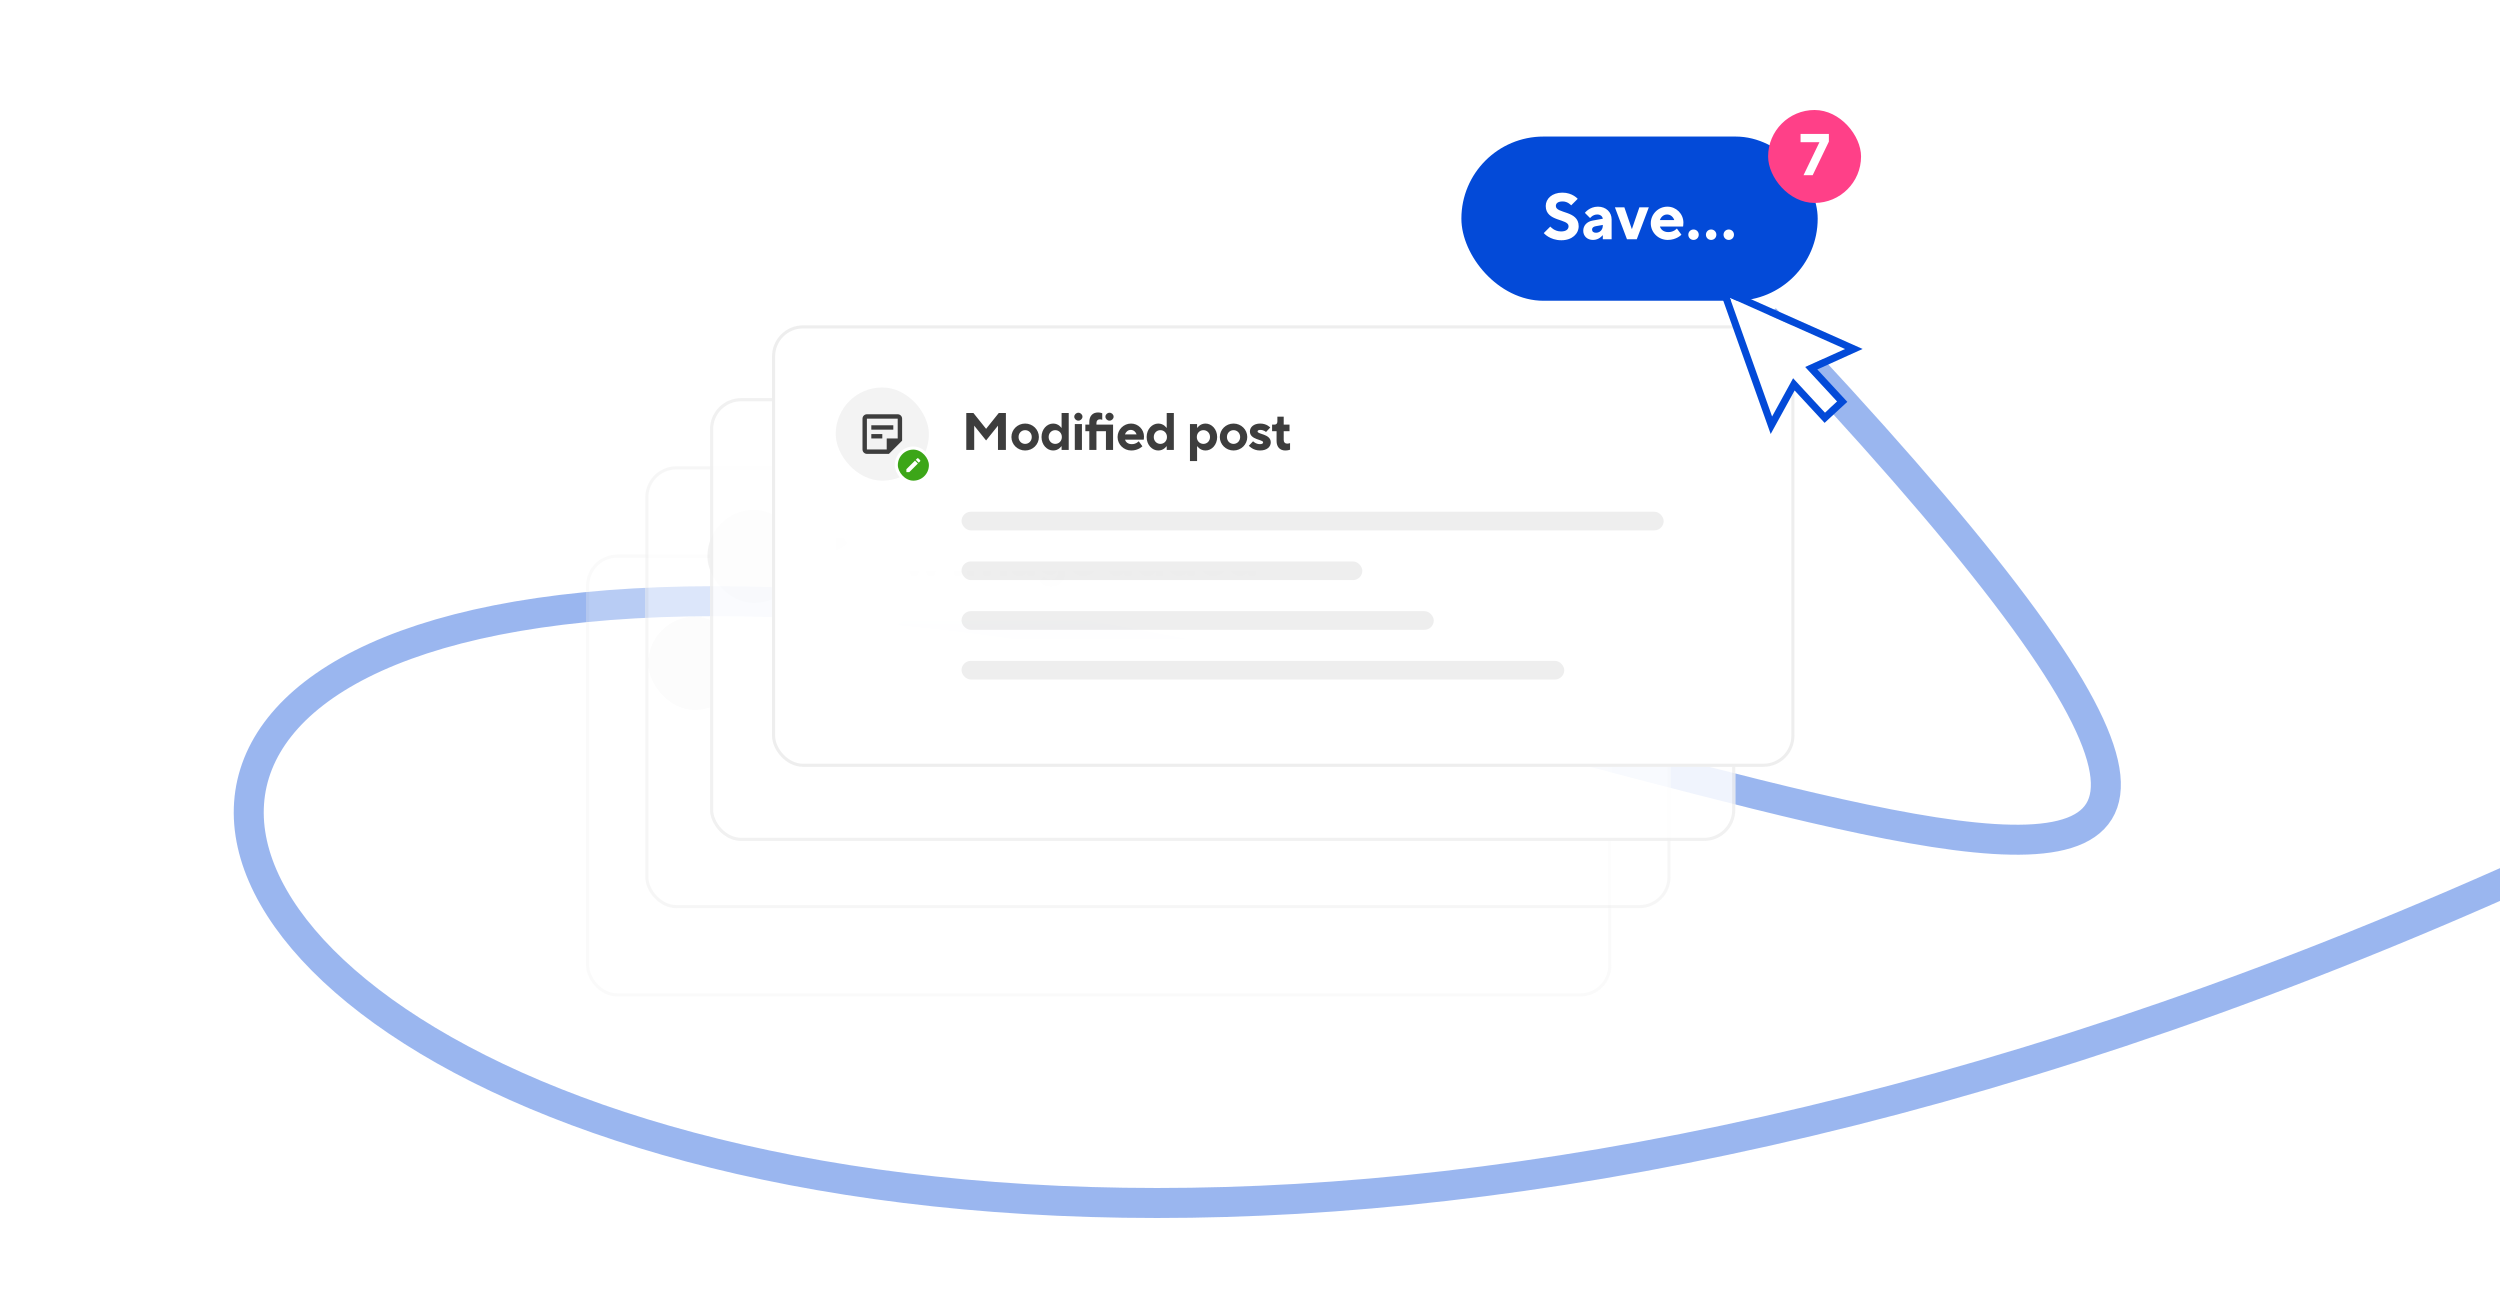 <svg width="2000" height="1050" viewBox="0 0 2000 1050" fill="none" xmlns="http://www.w3.org/2000/svg">
<g clip-path="url(#clip0_6613_55773)">
<path d="M2164.12 630.4C412.123 1504 -435.316 362.531 748.123 491.2C1358.08 557.517 2092.6 975.443 1411.93 254.8" stroke="#0349D8" stroke-opacity="0.4" stroke-width="24"/>
<rect x="1169.11" y="109.24" width="285.042" height="131.367" rx="65.684" fill="#034AD8"/>
<path d="M1249.11 192.207C1257.72 192.207 1262.94 186.987 1262.94 180.985C1262.94 168.197 1244.68 171.068 1244.68 164.805C1244.68 162.717 1246.24 161.151 1250.16 161.151C1254.33 161.151 1256.94 164.283 1256.94 164.283L1262.16 159.063C1262.16 159.063 1257.99 154.105 1249.9 154.105C1241.54 154.105 1236.59 159.063 1236.59 164.805C1236.59 177.592 1254.85 174.722 1254.85 180.985C1254.85 183.334 1253.03 185.161 1248.85 185.161C1243.37 185.161 1240.24 181.246 1240.24 181.246L1235.02 186.465C1235.02 186.465 1239.72 192.207 1249.11 192.207ZM1274.42 191.946C1279.38 191.946 1281.99 188.292 1281.99 188.292H1282.25V191.424C1283.82 191.424 1289.3 191.424 1289.3 191.424V175.505C1289.3 169.763 1284.86 165.327 1278.34 165.327C1271.55 165.327 1267.9 170.285 1267.9 170.285L1272.08 174.461C1272.08 174.461 1274.16 171.59 1277.82 171.59C1280.43 171.59 1281.99 173.156 1282.25 174.983L1274.16 176.444C1269.47 177.279 1266.6 180.463 1266.6 184.639C1266.6 188.814 1269.73 191.946 1274.42 191.946ZM1276.77 186.204C1274.69 186.204 1273.64 185.161 1273.64 183.595C1273.64 182.29 1274.69 181.298 1276.51 180.985L1282.25 179.941V180.463C1282.25 183.856 1279.9 186.204 1276.77 186.204ZM1301.58 191.424H1309.41L1319.06 165.849H1311.5L1305.6 183.073H1305.39L1299.49 165.849H1291.92L1301.58 191.424ZM1334.19 191.946C1341.23 191.946 1345.15 187.77 1345.15 187.77L1341.5 182.812C1341.5 182.812 1339.15 185.682 1334.71 185.682C1330.8 185.682 1328.71 183.595 1327.93 181.246H1346.45C1346.45 181.246 1346.72 179.941 1346.72 178.114C1346.72 171.068 1340.97 165.327 1333.93 165.327C1326.62 165.327 1320.62 171.329 1320.62 178.636C1320.62 185.943 1326.62 191.946 1334.19 191.946ZM1327.93 176.027C1328.71 173.678 1330.8 171.59 1333.67 171.59C1336.54 171.59 1338.62 173.678 1339.41 176.027H1327.93ZM1354.82 191.946C1357.17 191.946 1359 190.119 1359 187.77C1359 185.422 1357.17 183.595 1354.82 183.595C1352.47 183.595 1350.65 185.422 1350.65 187.77C1350.65 190.119 1352.47 191.946 1354.82 191.946ZM1368.91 191.946C1371.26 191.946 1373.09 190.119 1373.09 187.77C1373.09 185.422 1371.26 183.595 1368.91 183.595C1366.57 183.595 1364.74 185.422 1364.74 187.77C1364.74 190.119 1366.57 191.946 1368.91 191.946ZM1383.01 191.946C1385.35 191.946 1387.18 190.119 1387.18 187.77C1387.18 185.422 1385.35 183.595 1383.01 183.595C1380.66 183.595 1378.83 185.422 1378.83 187.77C1378.83 190.119 1380.66 191.946 1383.01 191.946Z" fill="white"/>
<rect x="1414.49" y="88" width="74.359" height="74.359" rx="37.179" fill="#FF4088"/>
<path d="M1442.81 140.179H1450.13L1463.11 113.262V107.123H1440.45V113.734H1455.56L1442.81 140.179Z" fill="white"/>
<g opacity="0.3" filter="url(#filter0_d_6613_55773)">
<rect x="468.897" y="443.683" width="820.193" height="353.495" rx="24.854" fill="white"/>
<rect opacity="0.5" x="518.606" y="493.392" width="74.563" height="74.563" rx="37.282" fill="#CFCFCF"/>
<path d="M621.826 545.819H628.164V526.383L637.671 538.213L647.177 526.383V545.819H653.515V516.242H647.811L637.671 528.918L627.53 516.242H621.826V545.819ZM668.924 546.241C675.051 546.241 679.91 541.382 679.91 535.467C679.91 529.552 675.051 524.693 668.924 524.693C662.798 524.693 657.939 529.552 657.939 535.467C657.939 541.382 662.798 546.241 668.924 546.241ZM668.924 540.96C665.966 540.96 663.643 538.636 663.643 535.467C663.643 532.298 665.966 529.974 668.924 529.974C671.882 529.974 674.206 532.298 674.206 535.467C674.206 538.636 671.882 540.96 668.924 540.96ZM691.311 546.241C695.748 546.241 697.86 542.861 697.86 542.861H698.072V545.819H703.776V516.242H698.072V528.073H697.86C697.86 528.073 695.748 524.693 691.311 524.693C686.452 524.693 682.016 529.129 682.016 535.467C682.016 541.805 686.452 546.241 691.311 546.241ZM693.001 540.96C690.044 540.96 687.72 538.636 687.72 535.467C687.72 532.298 690.044 529.974 693.001 529.974C695.959 529.974 698.283 532.298 698.283 535.467C698.283 538.636 695.959 540.96 693.001 540.96ZM708.64 545.819H714.344V525.115H708.64V545.819ZM711.471 522.369C713.287 522.369 714.766 520.89 714.766 519.2C714.766 517.51 713.287 516.031 711.513 516.031C709.696 516.031 708.217 517.51 708.217 519.2C708.217 520.89 709.696 522.369 711.471 522.369ZM720.244 545.819H725.948V530.819H733.554V545.819H739.258V525.538H725.948V524.27C725.948 522.369 727.005 521.312 728.695 521.312C729.751 521.312 730.596 521.735 730.596 521.735V516.453C730.596 516.453 729.117 515.82 727.216 515.82C722.991 515.82 720.244 518.566 720.244 523.425V525.538H717.075V530.819H720.244V545.819ZM736.385 522.369C738.201 522.369 739.68 520.89 739.68 519.2C739.68 517.51 738.201 516.031 736.427 516.031C734.61 516.031 733.131 517.51 733.131 519.2C733.131 520.89 734.61 522.369 736.385 522.369ZM753.845 546.241C759.549 546.241 762.718 542.861 762.718 542.861L759.76 538.847C759.76 538.847 757.859 541.171 754.267 541.171C751.098 541.171 749.408 539.481 748.774 537.58H763.774C763.774 537.58 763.985 536.523 763.985 535.044C763.985 529.34 759.338 524.693 753.634 524.693C747.718 524.693 742.859 529.552 742.859 535.467C742.859 541.382 747.718 546.241 753.845 546.241ZM748.774 533.354C749.408 531.453 751.098 529.763 753.422 529.763C755.746 529.763 757.436 531.453 758.07 533.354H748.774ZM775.407 546.241C779.843 546.241 781.956 542.861 781.956 542.861H782.167V545.819H787.871V516.242H782.167V528.073H781.956C781.956 528.073 779.843 524.693 775.407 524.693C770.548 524.693 766.111 529.129 766.111 535.467C766.111 541.805 770.548 546.241 775.407 546.241ZM777.097 540.96C774.139 540.96 771.815 538.636 771.815 535.467C771.815 532.298 774.139 529.974 777.097 529.974C780.054 529.974 782.378 532.298 782.378 535.467C782.378 538.636 780.054 540.96 777.097 540.96ZM800.761 554.692H806.465V542.861H806.677C806.677 542.861 808.789 546.241 813.226 546.241C818.085 546.241 822.521 541.805 822.521 535.467C822.521 529.129 818.085 524.693 813.226 524.693C808.789 524.693 806.677 528.073 806.677 528.073H806.465V525.115H800.761V554.692ZM811.536 540.96C808.578 540.96 806.254 538.636 806.254 535.467C806.254 532.298 808.578 529.974 811.536 529.974C814.493 529.974 816.817 532.298 816.817 535.467C816.817 538.636 814.493 540.96 811.536 540.96ZM835.629 546.241C841.756 546.241 846.615 541.382 846.615 535.467C846.615 529.552 841.756 524.693 835.629 524.693C829.503 524.693 824.644 529.552 824.644 535.467C824.644 541.382 829.503 546.241 835.629 546.241ZM835.629 540.96C832.672 540.96 830.348 538.636 830.348 535.467C830.348 532.298 832.672 529.974 835.629 529.974C838.587 529.974 840.911 532.298 840.911 535.467C840.911 538.636 838.587 540.96 835.629 540.96ZM856.749 546.241C862.453 546.241 865.411 543.284 865.411 539.692C865.411 532.932 854.848 533.354 854.848 531.031C854.848 530.397 855.481 529.763 856.96 529.763C859.918 529.763 861.608 531.453 861.608 531.453L864.988 527.862C864.988 527.862 862.242 524.693 856.96 524.693C851.679 524.693 848.721 527.65 848.721 531.031C848.721 537.791 859.284 537.368 859.284 539.692C859.284 540.537 858.65 541.171 856.749 541.171C853.369 541.171 851.256 538.847 851.256 538.847L847.876 542.439C847.876 542.439 851.045 546.241 856.749 546.241ZM877.033 546.241C879.146 546.241 880.836 545.608 880.836 545.608V540.326C880.836 540.326 879.78 540.749 878.512 540.749C876.822 540.749 875.766 539.692 875.766 537.791V530.819H880.414V525.538H875.766V519.2H870.696V523.003C870.696 524.693 869.851 525.538 868.372 525.538H866.47V530.819H870.062V538.636C870.062 543.495 872.808 546.241 877.033 546.241Z" fill="#393939"/>
<rect opacity="0.5" x="618.023" y="584.673" width="402.64" height="14.913" rx="7.456" fill="#CFCFCF"/>
<rect opacity="0.5" x="618.023" y="624.44" width="229.903" height="14.913" rx="7.456" fill="#CFCFCF"/>
<rect x="470.14" y="444.926" width="817.707" height="351.009" rx="23.612" stroke="#EEEEEE" stroke-width="2.485"/>
</g>
<g opacity="0.5" filter="url(#filter1_d_6613_55773)">
<rect x="516.223" y="373.042" width="820.193" height="353.495" rx="24.854" fill="white"/>
<rect opacity="0.5" x="565.932" y="407.838" width="74.563" height="74.563" rx="37.282" fill="#CFCFCF"/>
<path d="M669.152 460.265H675.49V441.885L689.856 460.265H695.56V430.688H689.222V449.068L674.856 430.688H669.152V460.265ZM710.969 460.688C716.673 460.688 719.842 457.307 719.842 457.307L716.884 453.293C716.884 453.293 714.983 455.617 711.391 455.617C708.222 455.617 706.532 453.927 705.898 452.026H720.898C720.898 452.026 721.109 450.97 721.109 449.491C721.109 443.787 716.462 439.139 710.757 439.139C704.842 439.139 699.983 443.998 699.983 449.913C699.983 455.829 704.842 460.688 710.969 460.688ZM705.898 447.801C706.532 445.899 708.222 444.209 710.546 444.209C712.87 444.209 714.56 445.899 715.194 447.801H705.898ZM728.812 460.265H734.009L737.939 448.223H738.108L742.037 460.265H747.234L754.502 439.561H748.375L744.573 451.815H744.361L740.347 439.561H735.7L731.686 451.815H731.474L727.672 439.561H721.545L728.812 460.265ZM763.373 460.265H769.077V439.561H763.373V460.265ZM766.204 436.815C768.021 436.815 769.5 435.336 769.5 433.646C769.5 431.956 768.021 430.477 766.246 430.477C764.43 430.477 762.951 431.956 762.951 433.646C762.951 435.336 764.43 436.815 766.204 436.815ZM773.71 460.265H779.414V448.857C779.414 446.322 781.104 444.632 783.428 444.632C785.541 444.632 786.808 445.899 786.808 448.223V460.265H792.513V448.857C792.513 446.322 794.203 444.632 796.526 444.632C798.639 444.632 799.907 445.899 799.907 448.223V460.265H805.611V447.378C805.611 442.308 802.442 439.139 798.428 439.139C793.991 439.139 791.667 442.73 791.667 442.73H791.456C791.456 442.73 789.766 439.139 785.33 439.139C781.316 439.139 779.626 442.519 779.626 442.519H779.414V439.561H773.71V460.265ZM815.53 460.688C819.544 460.688 821.657 457.73 821.657 457.73H821.868V460.265C823.136 460.265 827.572 460.265 827.572 460.265V447.378C827.572 442.73 823.981 439.139 818.699 439.139C813.206 439.139 810.249 443.153 810.249 443.153L813.629 446.533C813.629 446.533 815.319 444.209 818.277 444.209C820.389 444.209 821.657 445.477 821.868 446.956L815.319 448.139C811.516 448.815 809.192 451.392 809.192 454.772C809.192 458.153 811.727 460.688 815.53 460.688ZM817.431 456.04C815.741 456.04 814.896 455.195 814.896 453.927C814.896 452.871 815.741 452.068 817.22 451.815L821.868 450.97V451.392C821.868 454.139 819.967 456.04 817.431 456.04ZM840.883 469.138C847.432 469.138 852.08 464.49 852.08 458.153V439.561H846.376V442.519H846.165C846.165 442.519 844.263 439.139 839.827 439.139C835.179 439.139 830.954 443.364 830.954 449.491C830.954 455.617 835.179 459.843 839.827 459.843C844.263 459.843 846.165 456.462 846.165 456.462H846.376V458.153C846.376 461.533 844.052 463.857 840.883 463.857C837.503 463.857 835.39 461.321 835.39 461.321L831.799 464.913C831.799 464.913 834.757 469.138 840.883 469.138ZM841.517 454.561C838.771 454.561 836.658 452.448 836.658 449.491C836.658 446.533 838.771 444.421 841.517 444.421C844.263 444.421 846.376 446.533 846.376 449.491C846.376 452.448 844.263 454.561 841.517 454.561ZM866.429 460.688C872.133 460.688 875.302 457.307 875.302 457.307L872.345 453.293C872.345 453.293 870.443 455.617 866.852 455.617C863.683 455.617 861.993 453.927 861.359 452.026H876.359C876.359 452.026 876.57 450.97 876.57 449.491C876.57 443.787 871.922 439.139 866.218 439.139C860.303 439.139 855.444 443.998 855.444 449.913C855.444 455.829 860.303 460.688 866.429 460.688ZM861.359 447.801C861.993 445.899 863.683 444.209 866.007 444.209C868.331 444.209 870.021 445.899 870.655 447.801H861.359ZM893.271 460.688C897.285 460.688 899.398 457.73 899.398 457.73H899.609V460.265C900.877 460.265 905.313 460.265 905.313 460.265V447.378C905.313 442.73 901.722 439.139 896.44 439.139C890.947 439.139 887.99 443.153 887.99 443.153L891.37 446.533C891.37 446.533 893.06 444.209 896.018 444.209C898.13 444.209 899.398 445.477 899.609 446.956L893.06 448.139C889.257 448.815 886.933 451.392 886.933 454.772C886.933 458.153 889.468 460.688 893.271 460.688ZM895.173 456.04C893.482 456.04 892.637 455.195 892.637 453.927C892.637 452.871 893.482 452.068 894.961 451.815L899.609 450.97V451.392C899.609 454.139 897.708 456.04 895.173 456.04ZM917.99 460.688C922.427 460.688 924.54 457.307 924.54 457.307H924.751V460.265H930.455V430.688H924.751V442.519H924.54C924.54 442.519 922.427 439.139 917.99 439.139C913.131 439.139 908.695 443.575 908.695 449.913C908.695 456.251 913.131 460.688 917.99 460.688ZM919.681 455.406C916.723 455.406 914.399 453.082 914.399 449.913C914.399 446.744 916.723 444.421 919.681 444.421C922.638 444.421 924.962 446.744 924.962 449.913C924.962 453.082 922.638 455.406 919.681 455.406ZM943.347 460.688C947.783 460.688 949.896 457.307 949.896 457.307H950.107V460.265H955.811V430.688H950.107V442.519H949.896C949.896 442.519 947.783 439.139 943.347 439.139C938.488 439.139 934.051 443.575 934.051 449.913C934.051 456.251 938.488 460.688 943.347 460.688ZM945.037 455.406C942.079 455.406 939.755 453.082 939.755 449.913C939.755 446.744 942.079 444.421 945.037 444.421C947.995 444.421 950.318 446.744 950.318 449.913C950.318 453.082 947.995 455.406 945.037 455.406ZM970.393 460.688C976.097 460.688 979.266 457.307 979.266 457.307L976.309 453.293C976.309 453.293 974.407 455.617 970.816 455.617C967.647 455.617 965.957 453.927 965.323 452.026H980.323C980.323 452.026 980.534 450.97 980.534 449.491C980.534 443.787 975.886 439.139 970.182 439.139C964.267 439.139 959.408 443.998 959.408 449.913C959.408 455.829 964.267 460.688 970.393 460.688ZM965.323 447.801C965.957 445.899 967.647 444.209 969.971 444.209C972.295 444.209 973.985 445.899 974.618 447.801H965.323ZM991.955 460.688C996.392 460.688 998.504 457.307 998.504 457.307H998.716V460.265H1004.42V430.688H998.716V442.519H998.504C998.504 442.519 996.392 439.139 991.955 439.139C987.096 439.139 982.66 443.575 982.66 449.913C982.66 456.251 987.096 460.688 991.955 460.688ZM993.645 455.406C990.688 455.406 988.364 453.082 988.364 449.913C988.364 446.744 990.688 444.421 993.645 444.421C996.603 444.421 998.927 446.744 998.927 449.913C998.927 453.082 996.603 455.406 993.645 455.406Z" fill="#393939"/>
<rect opacity="0.5" x="665.349" y="499.119" width="402.64" height="14.913" rx="7.456" fill="#CFCFCF"/>
<rect opacity="0.5" x="665.349" y="538.886" width="229.903" height="14.913" rx="7.456" fill="#CFCFCF"/>
<rect x="517.466" y="374.285" width="817.707" height="351.009" rx="23.612" stroke="#EEEEEE" stroke-width="2.485"/>
</g>
<g opacity="0.85" filter="url(#filter2_d_6613_55773)">
<rect x="568.041" y="318.512" width="820.193" height="354.223" rx="24.854" fill="white"/>
<rect opacity="0.5" x="617.75" y="368.221" width="74.563" height="74.563" rx="37.282" fill="#CFCFCF"/>
<path d="M720.746 418.648H726.711V401.349L740.231 418.648H745.6V390.811H739.635V408.11L726.114 390.811H720.746V418.648ZM760.898 419.046C766.266 419.046 769.249 415.864 769.249 415.864L766.465 412.086C766.465 412.086 764.676 414.274 761.295 414.274C758.313 414.274 756.722 412.683 756.126 410.893H770.243C770.243 410.893 770.442 409.899 770.442 408.507C770.442 403.139 766.068 398.764 760.699 398.764C755.132 398.764 750.558 403.338 750.558 408.905C750.558 414.472 755.132 419.046 760.898 419.046ZM756.126 406.917C756.722 405.127 758.313 403.537 760.5 403.537C762.687 403.537 764.278 405.127 764.875 406.917H756.126ZM778.487 418.648H783.379L787.077 407.314H787.236L790.934 418.648H795.826L802.666 399.162H796.899L793.32 410.695H793.121L789.344 399.162H784.969L781.191 410.695H780.993L777.414 399.162H771.647L778.487 418.648ZM813.799 418.648H819.167V404.531H826.325V418.648H831.694V399.56H819.167V398.367C819.167 396.577 820.161 395.583 821.752 395.583C822.746 395.583 823.542 395.981 823.542 395.981V391.01C823.542 391.01 822.15 390.413 820.36 390.413C816.384 390.413 813.799 392.998 813.799 397.571V399.56H810.816V404.531H813.799V418.648ZM828.99 396.577C830.7 396.577 832.091 395.185 832.091 393.595C832.091 392.004 830.7 390.612 829.029 390.612C827.319 390.612 825.928 392.004 825.928 393.595C825.928 395.185 827.319 396.577 828.99 396.577ZM837.271 418.648H842.639V390.811H837.271V418.648ZM857.17 419.046C862.538 419.046 865.521 415.864 865.521 415.864L862.737 412.086C862.737 412.086 860.947 414.274 857.567 414.274C854.585 414.274 852.994 412.683 852.397 410.893H866.515C866.515 410.893 866.714 409.899 866.714 408.507C866.714 403.139 862.339 398.764 856.971 398.764C851.403 398.764 846.83 403.338 846.83 408.905C846.83 414.472 851.403 419.046 857.17 419.046ZM852.397 406.917C852.994 405.127 854.585 403.537 856.772 403.537C858.959 403.537 860.55 405.127 861.146 406.917H852.397ZM884.023 419.046C887.801 419.046 889.789 416.262 889.789 416.262H889.988V418.648C891.181 418.648 895.357 418.648 895.357 418.648V406.519C895.357 402.145 891.976 398.764 887.006 398.764C881.836 398.764 879.052 402.542 879.052 402.542L882.234 405.724C882.234 405.724 883.824 403.537 886.608 403.537C888.596 403.537 889.789 404.73 889.988 406.121L883.824 407.235C880.245 407.871 878.058 410.297 878.058 413.478C878.058 416.66 880.444 419.046 884.023 419.046ZM885.813 414.671C884.222 414.671 883.427 413.876 883.427 412.683C883.427 411.689 884.222 410.933 885.614 410.695L889.988 409.899V410.297C889.988 412.882 888.199 414.671 885.813 414.671ZM908.084 419.046C912.259 419.046 914.247 415.864 914.247 415.864H914.446V418.648H919.815V390.811H914.446V401.946H914.247C914.247 401.946 912.259 398.764 908.084 398.764C903.51 398.764 899.335 402.94 899.335 408.905C899.335 414.87 903.51 419.046 908.084 419.046ZM909.674 414.075C906.891 414.075 904.703 411.888 904.703 408.905C904.703 405.923 906.891 403.735 909.674 403.735C912.458 403.735 914.645 405.923 914.645 408.905C914.645 411.888 912.458 414.075 909.674 414.075ZM932.744 419.046C936.919 419.046 938.908 415.864 938.908 415.864H939.106V418.648H944.475V390.811H939.106V401.946H938.908C938.908 401.946 936.919 398.764 932.744 398.764C928.171 398.764 923.995 402.94 923.995 408.905C923.995 414.87 928.171 419.046 932.744 419.046ZM934.334 414.075C931.551 414.075 929.364 411.888 929.364 408.905C929.364 405.923 931.551 403.735 934.334 403.735C937.118 403.735 939.305 405.923 939.305 408.905C939.305 411.888 937.118 414.075 934.334 414.075ZM958.995 419.046C964.363 419.046 967.346 415.864 967.346 415.864L964.562 412.086C964.562 412.086 962.772 414.274 959.392 414.274C956.41 414.274 954.819 412.683 954.223 410.893H968.34C968.34 410.893 968.539 409.899 968.539 408.507C968.539 403.139 964.164 398.764 958.796 398.764C953.228 398.764 948.655 403.338 948.655 408.905C948.655 414.472 953.228 419.046 958.995 419.046ZM954.223 406.917C954.819 405.127 956.41 403.537 958.597 403.537C960.784 403.537 962.375 405.127 962.971 406.917H954.223ZM980.083 419.046C984.259 419.046 986.247 415.864 986.247 415.864H986.446V418.648H991.815V390.811H986.446V401.946H986.247C986.247 401.946 984.259 398.764 980.083 398.764C975.51 398.764 971.335 402.94 971.335 408.905C971.335 414.87 975.51 419.046 980.083 419.046ZM981.674 414.075C978.89 414.075 976.703 411.888 976.703 408.905C976.703 405.923 978.89 403.735 981.674 403.735C984.458 403.735 986.645 405.923 986.645 408.905C986.645 411.888 984.458 414.075 981.674 414.075Z" fill="white"/>
<rect opacity="0.5" x="717.167" y="456.502" width="304.466" height="14.913" rx="7.456" fill="#CFCFCF"/>
<rect opacity="0.5" x="717.167" y="496.269" width="264.699" height="14.913" rx="7.456" fill="#CFCFCF"/>
<rect x="569.284" y="319.755" width="817.707" height="351.737" rx="23.612" stroke="#EEEEEE" stroke-width="2.485"/>
</g>
<g opacity="0.98" filter="url(#filter3_d_6613_55773)">
<rect x="617.614" y="260.265" width="817.947" height="353.204" rx="24.854" fill="white"/>
<rect x="668.565" y="309.973" width="74.563" height="74.563" rx="37.282" fill="#EEEEEE" fill-opacity="0.75"/>
<path d="M718.17 334.931V350.776H709.368V359.578H693.523V334.931H718.17ZM718.17 331.41H693.523C691.586 331.41 690.002 332.995 690.002 334.931V359.578C690.002 361.515 691.586 363.099 693.523 363.099H711.128L721.691 352.536V334.931C721.691 332.995 720.107 331.41 718.17 331.41ZM705.847 350.776H697.044V347.255H705.847V350.776ZM714.649 343.734H697.044V340.213H714.649V343.734Z" fill="#393939"/>
<rect x="717.031" y="358.439" width="27.34" height="27.34" rx="13.67" fill="#38A413"/>
<path d="M725.108 375.372V377.702H727.438L734.31 370.829L731.98 368.499L725.108 375.372ZM736.112 369.027C736.355 368.785 736.355 368.394 736.112 368.151L734.658 366.697C734.416 366.455 734.025 366.455 733.782 366.697L732.645 367.834L734.975 370.165L736.112 369.027Z" fill="white"/>
<rect x="717.031" y="358.439" width="27.34" height="27.34" rx="13.67" stroke="white" stroke-width="2.485"/>
<path d="M773.028 359.973H779.366V340.537L788.872 352.368L798.379 340.537V359.973H804.717V330.396H799.013L788.872 343.072L778.732 330.396H773.028V359.973ZM820.126 360.396C826.253 360.396 831.112 355.537 831.112 349.621C831.112 343.706 826.253 338.847 820.126 338.847C813.999 338.847 809.14 343.706 809.14 349.621C809.14 355.537 813.999 360.396 820.126 360.396ZM820.126 355.114C817.168 355.114 814.844 352.79 814.844 349.621C814.844 346.452 817.168 344.129 820.126 344.129C823.084 344.129 825.408 346.452 825.408 349.621C825.408 352.79 823.084 355.114 820.126 355.114ZM842.513 360.396C846.95 360.396 849.062 357.015 849.062 357.015H849.274V359.973H854.978V330.396H849.274V342.227H849.062C849.062 342.227 846.95 338.847 842.513 338.847C837.654 338.847 833.218 343.283 833.218 349.621C833.218 355.959 837.654 360.396 842.513 360.396ZM844.203 355.114C841.246 355.114 838.922 352.79 838.922 349.621C838.922 346.452 841.246 344.129 844.203 344.129C847.161 344.129 849.485 346.452 849.485 349.621C849.485 352.79 847.161 355.114 844.203 355.114ZM859.842 359.973H865.546V339.269H859.842V359.973ZM862.672 336.523C864.489 336.523 865.968 335.044 865.968 333.354C865.968 331.664 864.489 330.185 862.715 330.185C860.898 330.185 859.419 331.664 859.419 333.354C859.419 335.044 860.898 336.523 862.672 336.523ZM871.446 359.973H877.15V344.974H884.756V359.973H890.46V339.692H877.15V338.424C877.15 336.523 878.206 335.467 879.897 335.467C880.953 335.467 881.798 335.889 881.798 335.889V330.608C881.798 330.608 880.319 329.974 878.418 329.974C874.192 329.974 871.446 332.72 871.446 337.579V339.692H868.277V344.974H871.446V359.973ZM887.586 336.523C889.403 336.523 890.882 335.044 890.882 333.354C890.882 331.664 889.403 330.185 887.629 330.185C885.812 330.185 884.333 331.664 884.333 333.354C884.333 335.044 885.812 336.523 887.586 336.523ZM905.047 360.396C910.751 360.396 913.92 357.015 913.92 357.015L910.962 353.002C910.962 353.002 909.061 355.325 905.469 355.325C902.3 355.325 900.61 353.635 899.976 351.734H914.976C914.976 351.734 915.187 350.678 915.187 349.199C915.187 343.495 910.539 338.847 904.835 338.847C898.92 338.847 894.061 343.706 894.061 349.621C894.061 355.537 898.92 360.396 905.047 360.396ZM899.976 347.509C900.61 345.607 902.3 343.917 904.624 343.917C906.948 343.917 908.638 345.607 909.272 347.509H899.976ZM926.609 360.396C931.045 360.396 933.158 357.015 933.158 357.015H933.369V359.973H939.073V330.396H933.369V342.227H933.158C933.158 342.227 931.045 338.847 926.609 338.847C921.75 338.847 917.313 343.283 917.313 349.621C917.313 355.959 921.75 360.396 926.609 360.396ZM928.299 355.114C925.341 355.114 923.017 352.79 923.017 349.621C923.017 346.452 925.341 344.129 928.299 344.129C931.256 344.129 933.58 346.452 933.58 349.621C933.58 352.79 931.256 355.114 928.299 355.114ZM951.963 368.846H957.667V357.015H957.879C957.879 357.015 959.991 360.396 964.428 360.396C969.287 360.396 973.723 355.959 973.723 349.621C973.723 343.283 969.287 338.847 964.428 338.847C959.991 338.847 957.879 342.227 957.879 342.227H957.667V339.269H951.963V368.846ZM962.738 355.114C959.78 355.114 957.456 352.79 957.456 349.621C957.456 346.452 959.78 344.129 962.738 344.129C965.695 344.129 968.019 346.452 968.019 349.621C968.019 352.79 965.695 355.114 962.738 355.114ZM986.831 360.396C992.958 360.396 997.817 355.537 997.817 349.621C997.817 343.706 992.958 338.847 986.831 338.847C980.705 338.847 975.846 343.706 975.846 349.621C975.846 355.537 980.705 360.396 986.831 360.396ZM986.831 355.114C983.874 355.114 981.55 352.79 981.55 349.621C981.55 346.452 983.874 344.129 986.831 344.129C989.789 344.129 992.113 346.452 992.113 349.621C992.113 352.79 989.789 355.114 986.831 355.114ZM1007.95 360.396C1013.65 360.396 1016.61 357.438 1016.61 353.847C1016.61 347.086 1006.05 347.509 1006.05 345.185C1006.05 344.551 1006.68 343.917 1008.16 343.917C1011.12 343.917 1012.81 345.607 1012.81 345.607L1016.19 342.016C1016.19 342.016 1013.44 338.847 1008.16 338.847C1002.88 338.847 999.923 341.805 999.923 345.185C999.923 351.945 1010.49 351.523 1010.49 353.847C1010.49 354.692 1009.85 355.325 1007.95 355.325C1004.57 355.325 1002.46 353.002 1002.46 353.002L999.078 356.593C999.078 356.593 1002.25 360.396 1007.95 360.396ZM1028.24 360.396C1030.35 360.396 1032.04 359.762 1032.04 359.762V354.48C1032.04 354.48 1030.98 354.903 1029.71 354.903C1028.02 354.903 1026.97 353.847 1026.97 351.945V344.974H1031.62V339.692H1026.97V333.354H1021.9V337.157C1021.9 338.847 1021.05 339.692 1019.57 339.692H1017.67V344.974H1021.26V352.79C1021.26 357.649 1024.01 360.396 1028.24 360.396Z" fill="#393939"/>
<rect x="769.225" y="409.391" width="561.708" height="14.913" rx="7.456" fill="#EEEEEE"/>
<rect x="769.225" y="449.158" width="320.621" height="14.913" rx="7.456" fill="#EEEEEE"/>
<rect x="769.225" y="488.924" width="377.786" height="14.913" rx="7.456" fill="#EEEEEE"/>
<rect x="769.225" y="528.691" width="482.174" height="14.913" rx="7.456" fill="#EEEEEE"/>
<rect x="618.856" y="261.507" width="815.462" height="350.719" rx="23.612" stroke="#EEEEEE" stroke-width="2.485"/>
</g>
<g filter="url(#filter4_d_6613_55773)">
<path fill-rule="evenodd" clip-rule="evenodd" d="M1444.21 281.174L1476.03 266.782L1383.86 225.697L1417.67 320.774L1434.49 290.172L1459.98 317.729L1469.71 308.73L1444.21 281.174V281.174Z" fill="white"/>
<path d="M1477.21 269.406L1483.06 266.763L1477.2 264.152L1385.03 223.067L1378.89 220.331L1381.14 226.662L1414.96 321.739L1417.11 327.781L1420.2 322.161L1435.09 295.061L1457.87 319.685L1459.83 321.799L1461.94 319.843L1471.66 310.844L1473.78 308.888L1471.82 306.774L1449.04 282.151L1477.21 269.406Z" stroke="#034AD8" stroke-width="5.76"/>
</g>
</g>
<defs>
<filter id="filter0_d_6613_55773" x="419.188" y="393.974" width="919.61" height="452.912" filterUnits="userSpaceOnUse" color-interpolation-filters="sRGB">
<feFlood flood-opacity="0" result="BackgroundImageFix"/>
<feColorMatrix in="SourceAlpha" type="matrix" values="0 0 0 0 0 0 0 0 0 0 0 0 0 0 0 0 0 0 127 0" result="hardAlpha"/>
<feOffset/>
<feGaussianBlur stdDeviation="24.854"/>
<feColorMatrix type="matrix" values="0 0 0 0 0.2 0 0 0 0 0.2 0 0 0 0 0.2 0 0 0 0.1 0"/>
<feBlend mode="normal" in2="BackgroundImageFix" result="effect1_dropShadow_6613_55773"/>
<feBlend mode="normal" in="SourceGraphic" in2="effect1_dropShadow_6613_55773" result="shape"/>
</filter>
<filter id="filter1_d_6613_55773" x="466.514" y="323.333" width="919.61" height="452.912" filterUnits="userSpaceOnUse" color-interpolation-filters="sRGB">
<feFlood flood-opacity="0" result="BackgroundImageFix"/>
<feColorMatrix in="SourceAlpha" type="matrix" values="0 0 0 0 0 0 0 0 0 0 0 0 0 0 0 0 0 0 127 0" result="hardAlpha"/>
<feOffset/>
<feGaussianBlur stdDeviation="24.854"/>
<feColorMatrix type="matrix" values="0 0 0 0 0.2 0 0 0 0 0.2 0 0 0 0 0.2 0 0 0 0.1 0"/>
<feBlend mode="normal" in2="BackgroundImageFix" result="effect1_dropShadow_6613_55773"/>
<feBlend mode="normal" in="SourceGraphic" in2="effect1_dropShadow_6613_55773" result="shape"/>
</filter>
<filter id="filter2_d_6613_55773" x="518.332" y="268.804" width="919.61" height="453.64" filterUnits="userSpaceOnUse" color-interpolation-filters="sRGB">
<feFlood flood-opacity="0" result="BackgroundImageFix"/>
<feColorMatrix in="SourceAlpha" type="matrix" values="0 0 0 0 0 0 0 0 0 0 0 0 0 0 0 0 0 0 127 0" result="hardAlpha"/>
<feOffset/>
<feGaussianBlur stdDeviation="24.854"/>
<feColorMatrix type="matrix" values="0 0 0 0 0.2 0 0 0 0 0.2 0 0 0 0 0.2 0 0 0 0.1 0"/>
<feBlend mode="normal" in2="BackgroundImageFix" result="effect1_dropShadow_6613_55773"/>
<feBlend mode="normal" in="SourceGraphic" in2="effect1_dropShadow_6613_55773" result="shape"/>
</filter>
<filter id="filter3_d_6613_55773" x="567.905" y="210.556" width="917.364" height="452.622" filterUnits="userSpaceOnUse" color-interpolation-filters="sRGB">
<feFlood flood-opacity="0" result="BackgroundImageFix"/>
<feColorMatrix in="SourceAlpha" type="matrix" values="0 0 0 0 0 0 0 0 0 0 0 0 0 0 0 0 0 0 127 0" result="hardAlpha"/>
<feOffset/>
<feGaussianBlur stdDeviation="24.854"/>
<feColorMatrix type="matrix" values="0 0 0 0 0.2 0 0 0 0 0.2 0 0 0 0 0.2 0 0 0 0.1 0"/>
<feBlend mode="normal" in2="BackgroundImageFix" result="effect1_dropShadow_6613_55773"/>
<feBlend mode="normal" in="SourceGraphic" in2="effect1_dropShadow_6613_55773" result="shape"/>
</filter>
<filter id="filter4_d_6613_55773" x="1349.07" y="202.537" width="165.868" height="169.533" filterUnits="userSpaceOnUse" color-interpolation-filters="sRGB">
<feFlood flood-opacity="0" result="BackgroundImageFix"/>
<feColorMatrix in="SourceAlpha" type="matrix" values="0 0 0 0 0 0 0 0 0 0 0 0 0 0 0 0 0 0 127 0" result="hardAlpha"/>
<feOffset dy="12.427"/>
<feGaussianBlur stdDeviation="12.427"/>
<feColorMatrix type="matrix" values="0 0 0 0 0 0 0 0 0 0.082 0 0 0 0 0.718 0 0 0 0.3 0"/>
<feBlend mode="normal" in2="BackgroundImageFix" result="effect1_dropShadow_6613_55773"/>
<feBlend mode="normal" in="SourceGraphic" in2="effect1_dropShadow_6613_55773" result="shape"/>
</filter>
<clipPath id="clip0_6613_55773">
<rect width="2000" height="1050" rx="20" fill="white"/>
</clipPath>
</defs>
</svg>

